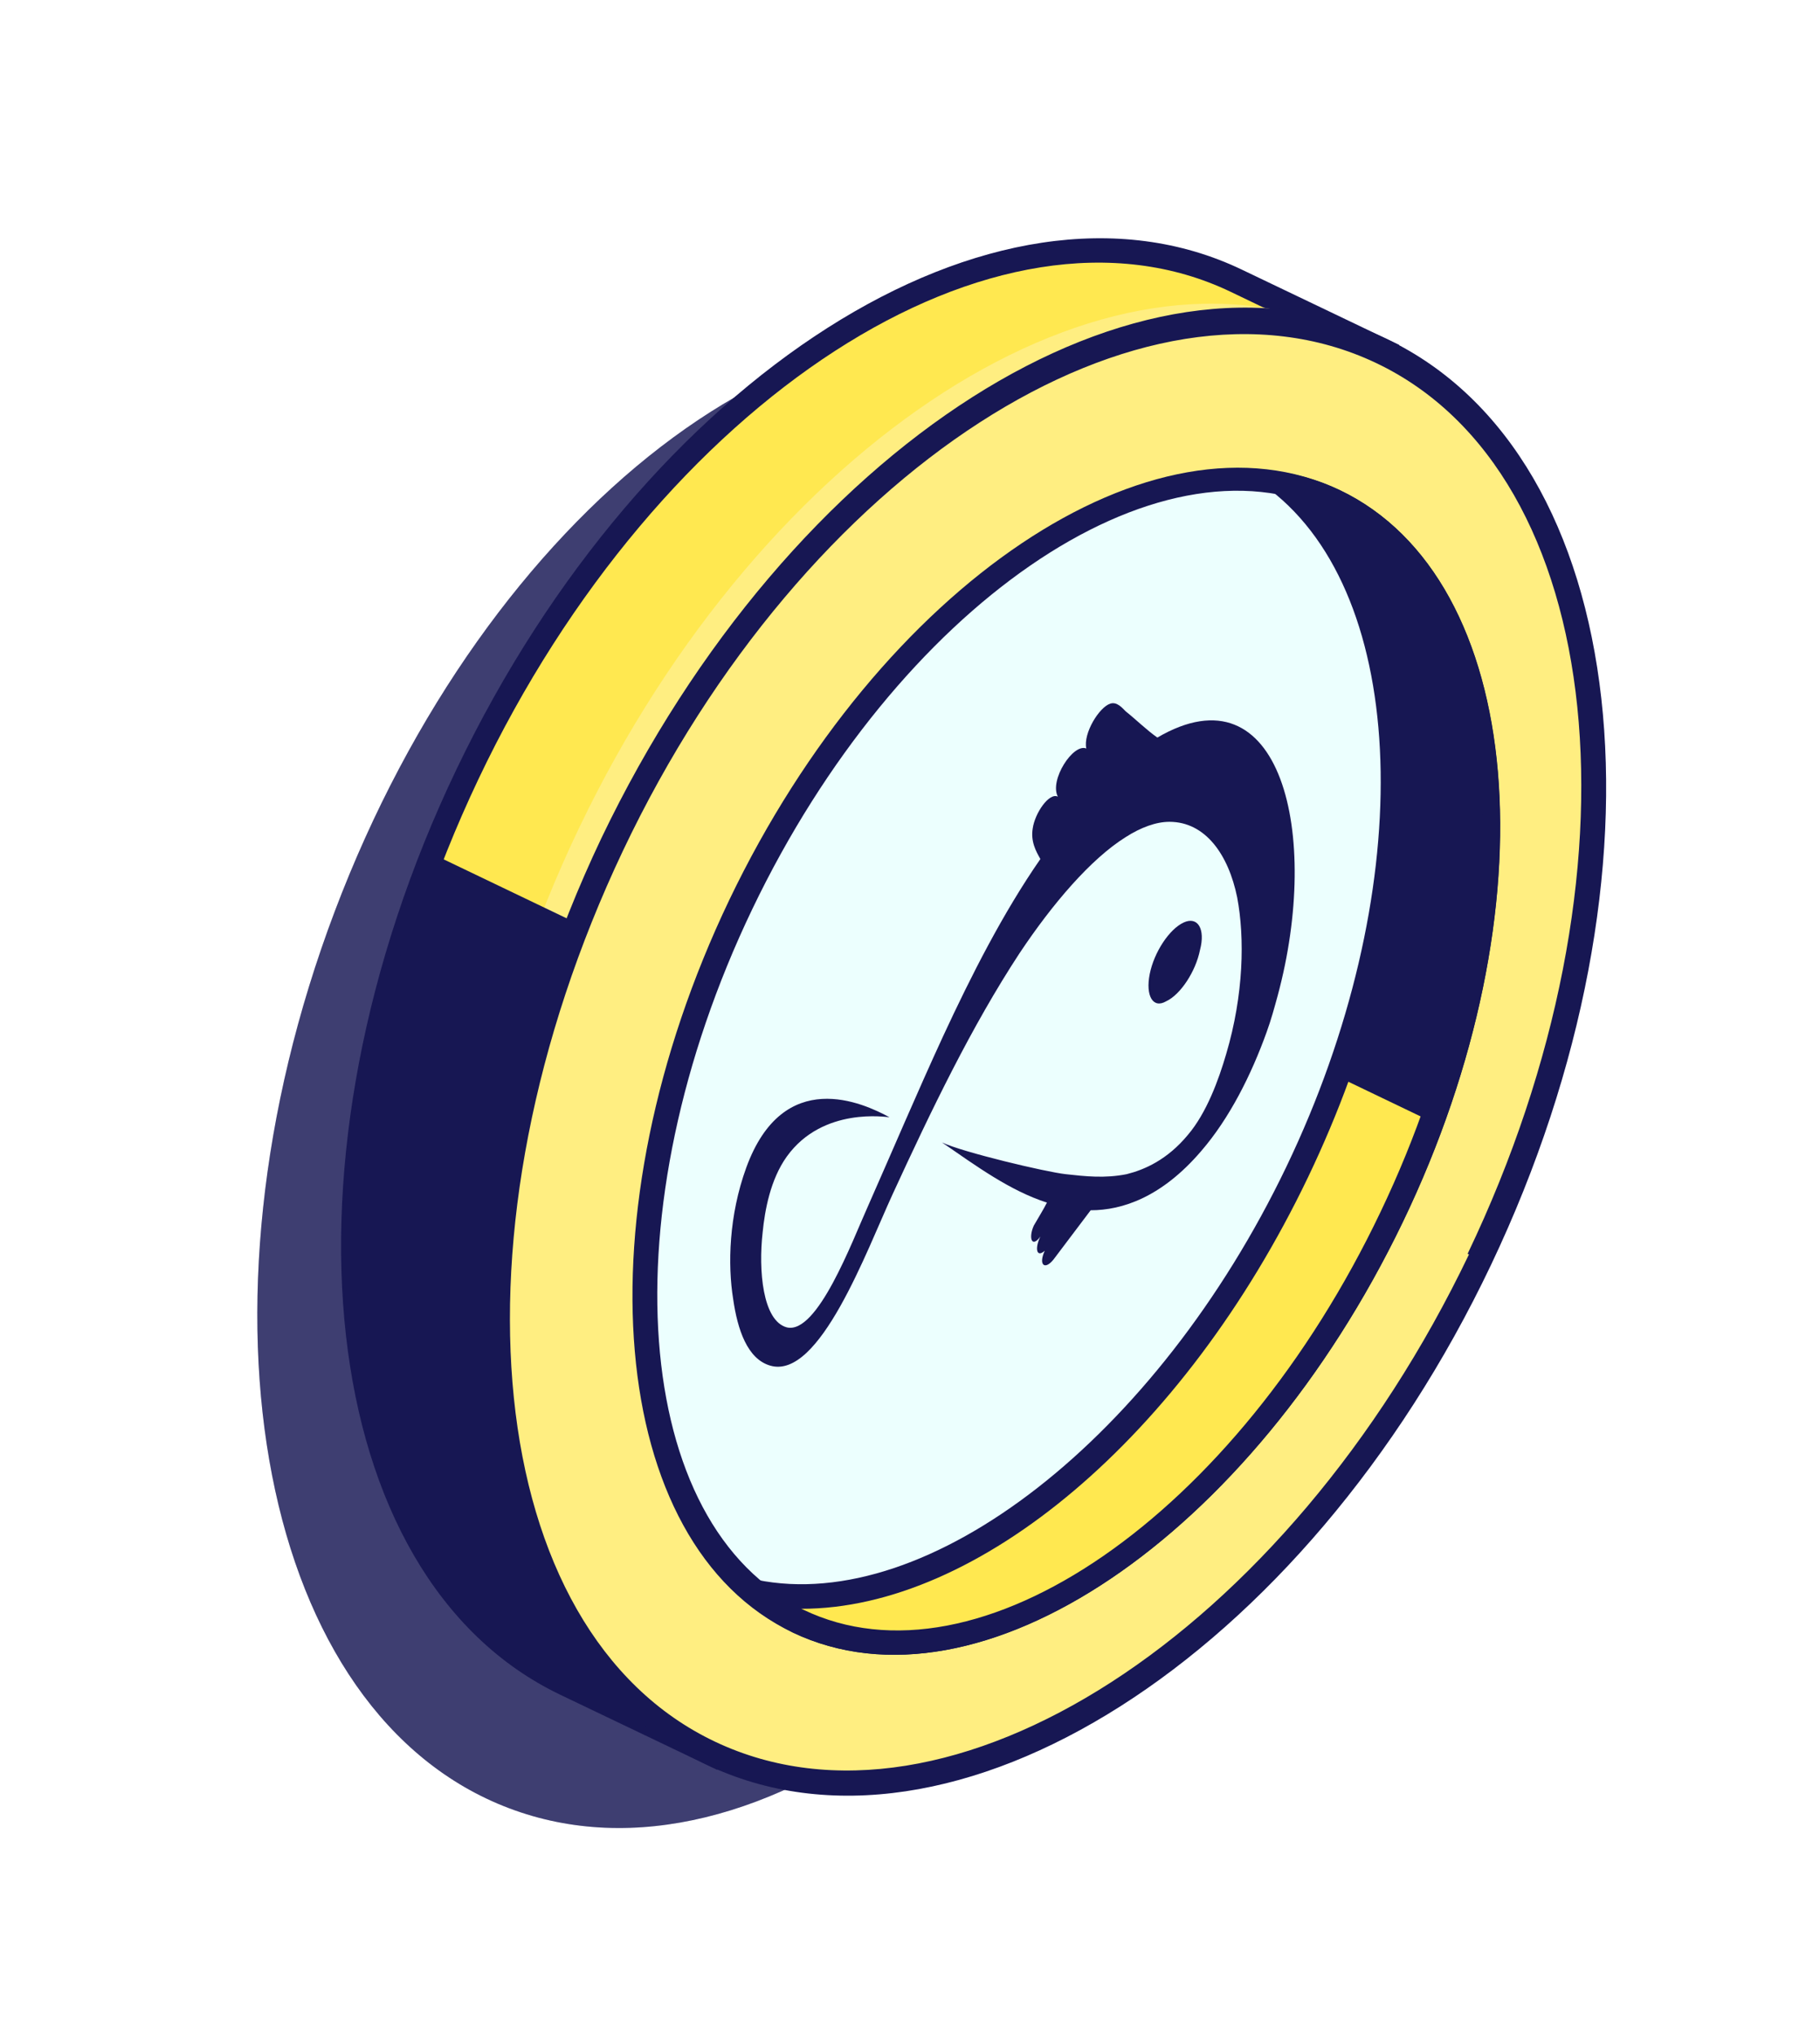 <svg width="102" height="114" viewBox="0 0 102 114" fill="none" xmlns="http://www.w3.org/2000/svg">
<g filter="url(#filter0_d_3906_22115)">
<path d="M69.107 66.084C77.611 43.59 73.236 21.094 59.333 15.838C45.431 10.581 27.266 24.555 18.762 47.048C10.257 69.542 14.633 92.038 28.535 97.294C42.437 102.551 60.602 88.577 69.107 66.084Z" fill="#4E4E8D"/>
<path d="M69.107 66.084C77.611 43.59 73.236 21.094 59.333 15.838C45.431 10.581 27.266 24.555 18.762 47.048C10.257 69.542 14.633 92.038 28.535 97.294C42.437 102.551 60.602 88.577 69.107 66.084Z" fill="black" fill-opacity="0.2"/>
</g>
<path d="M40.975 95.868C52.965 94.935 66.595 83.714 74.781 66.623C82.967 49.532 83.158 31.909 76.396 21.967L77.501 19.625L69.312 15.714C55.91 9.282 36.632 21.671 26.213 43.39C15.794 65.109 18.271 87.885 31.674 94.318L39.862 98.229L40.975 95.868Z" fill="#FFE850"/>
<path d="M25.587 43.086C36.127 21.075 55.825 8.497 69.608 15.109L78.421 19.324L77.184 21.93C84.031 32.384 83.338 50.392 75.397 66.947C67.456 83.502 53.878 95.313 41.428 96.533L40.19 99.139L31.377 94.924C17.652 88.335 15.056 65.077 25.587 43.086ZM76.575 19.994L68.98 16.351C55.939 10.091 36.932 22.319 26.807 43.659C16.681 64.999 18.905 87.397 31.978 93.58L39.581 97.203L40.573 95.133L40.968 95.115C53.04 94.148 66.389 82.56 74.199 66.269C82.008 49.977 82.677 32.302 75.864 22.316L75.633 21.993L76.575 19.994Z" fill="#171753"/>
<path d="M39.81 98.185C26.4 91.773 23.991 68.888 34.342 47.277C44.693 25.666 64.023 13.208 77.441 19.602C90.86 25.995 93.261 48.9 82.91 70.51C72.558 92.121 53.271 104.642 39.81 98.185Z" fill="#FFEE81"/>
<path d="M81.01 69.603C91.399 47.915 88.955 25.128 75.55 18.707C62.146 12.286 42.857 24.662 32.468 46.35C22.079 68.038 24.524 90.825 37.928 97.246C51.332 103.667 70.621 91.29 81.01 69.603Z" fill="#FFEE81"/>
<path d="M33.698 46.964C44.238 24.954 63.927 12.394 77.719 18.987C91.51 25.58 94.047 48.815 83.566 70.849C73.085 92.884 53.329 105.438 39.546 98.826C25.763 92.214 23.236 69.007 33.698 46.964ZM82.25 70.236C92.461 48.909 90.152 26.498 77.098 20.323C64.043 14.149 45.05 26.291 34.916 47.65C24.782 69.009 27.014 91.389 40.088 97.571C53.161 103.754 72.124 91.576 82.327 70.268L82.25 70.236Z" fill="#171753"/>
<path d="M78.032 68.175C86.329 50.854 84.88 32.897 74.795 28.066C64.71 23.235 49.809 33.36 41.512 50.681C33.215 68.002 34.663 85.96 44.748 90.79C54.833 95.621 69.734 85.496 78.032 68.175Z" fill="#ECFFFE"/>
<path d="M40.873 50.41C49.339 32.753 64.676 22.465 75.1 27.461C85.525 32.456 87.105 50.857 78.608 68.48C70.111 86.102 54.88 96.41 44.439 91.454C33.998 86.497 32.435 68.057 40.873 50.41ZM77.448 67.818C85.55 50.874 84.246 33.292 74.524 28.633C64.802 23.974 50.285 33.986 42.163 50.922C34.042 67.857 35.357 85.466 45.079 90.126C54.801 94.785 69.287 84.851 77.377 67.879L77.448 67.818Z" fill="#171753"/>
<path d="M78.041 68.199C86.342 50.883 84.879 32.917 74.764 28.163C73.861 27.743 72.908 27.44 71.928 27.263C79.684 33.703 80.235 49.971 72.689 65.735C65.144 81.498 52.085 91.34 42.227 89.264C42.986 89.909 43.82 90.46 44.71 90.906C54.825 95.659 69.731 85.535 78.041 68.199Z" fill="#FFE850"/>
<path d="M41.13 88.174L42.407 88.497C52.059 90.466 64.827 80.503 72.096 65.353C79.365 50.204 79.102 34.009 71.516 27.707L70.294 26.701L72.108 26.496C73.143 26.684 74.149 27.009 75.099 27.461C85.504 32.448 87.103 50.857 78.607 68.48C70.11 86.102 54.879 96.41 44.438 91.454C43.498 90.978 42.617 90.392 41.815 89.709L41.13 88.174ZM77.376 67.879C85.478 50.936 84.174 33.354 74.452 28.695L74.355 28.654C80.57 36.345 80.288 51.382 73.307 65.946C66.326 80.509 54.788 90.138 44.898 90.12L45.015 90.168C54.826 94.887 69.285 84.851 77.376 67.879Z" fill="#171753"/>
<path d="M80.121 62.781L74.958 60.304L77.491 50.772L77.917 40.391L75.448 31.565L71.966 27.166L76.697 28.987L80.871 34.241L83.028 41.072L83.18 50.714L80.826 61.298L80.121 62.781Z" fill="#171753"/>
<path d="M32.438 51.768L24.102 47.773L21.173 57.824L19.51 68.058L20.972 80.198L25.359 89.339L29.425 93.206L36 96.177L29.804 87.834L28.039 76.205L29.576 60.777L32.438 51.768Z" fill="#171753"/>
<path d="M64.436 54.558C64.681 53.332 65.538 52.044 66.335 51.677C67.132 51.309 67.561 52.044 67.254 53.209C67.009 54.435 66.151 55.722 65.355 56.09C64.619 56.519 64.19 55.784 64.436 54.558Z" fill="#171753"/>
<path d="M71.604 55.782C71.42 56.456 71.236 57.131 70.991 57.805C70.133 60.196 68.907 62.647 67.314 64.486C65.108 67.061 62.902 67.796 61.125 67.796C59.042 70.555 59.042 70.555 59.042 70.555C58.552 71.168 58.184 70.861 58.552 70.064C58.062 70.493 58 69.88 58.307 69.267C57.816 69.942 57.633 69.329 57.939 68.654C58.184 68.225 58.491 67.735 58.674 67.367C56.591 66.693 54.753 65.344 52.792 63.996C53.956 64.547 58.613 65.651 59.716 65.773C60.819 65.896 61.922 66.019 63.148 65.773C64.128 65.528 65.415 64.977 66.579 63.567C67.621 62.341 68.295 60.502 68.724 59.031C69.704 55.721 69.765 52.533 69.336 50.266C68.846 47.875 67.559 46.036 65.537 46.036C64.802 46.036 63.944 46.343 63.086 46.894C61.125 48.12 58.981 50.633 57.142 53.392C54.446 57.498 52.179 62.218 50.035 66.877C48.564 70.064 45.929 77.297 43.172 76.5C41.885 76.133 41.333 74.478 41.088 72.761C40.782 70.861 40.843 68.103 41.824 65.406C43.907 59.705 48.38 61.789 49.851 62.586C49.728 62.586 46.113 61.973 44.091 64.793C43.172 66.08 42.865 67.796 42.743 69.022C42.498 71.168 42.743 73.987 44.091 74.355C45.806 74.784 47.767 69.513 48.625 67.612C50.035 64.425 51.383 61.237 52.853 58.05C54.446 54.617 56.223 51.124 58.307 48.12C58.062 47.691 57.755 47.139 57.878 46.404C58 45.546 58.797 44.381 59.287 44.626C58.797 43.707 60.145 41.623 60.88 41.929C60.697 41.071 61.616 39.6 62.228 39.416C62.596 39.293 62.902 39.661 63.086 39.845C63.699 40.335 64.251 40.887 64.863 41.316C71.787 37.271 74.055 46.71 71.604 55.782Z" fill="#171753"/>
<defs>
<filter id="filter0_d_3906_22115" x="10.421" y="14.731" width="67.026" height="91.67" filterUnits="userSpaceOnUse" color-interpolation-filters="sRGB">
<feFlood flood-opacity="0" result="BackgroundImageFix"/>
<feColorMatrix in="SourceAlpha" type="matrix" values="0 0 0 0 0 0 0 0 0 0 0 0 0 0 0 0 0 0 127 0" result="hardAlpha"/>
<feOffset dy="4"/>
<feGaussianBlur stdDeviation="2"/>
<feComposite in2="hardAlpha" operator="out"/>
<feColorMatrix type="matrix" values="0 0 0 0 0 0 0 0 0 0 0 0 0 0 0 0 0 0 0.25 0"/>
<feBlend mode="normal" in2="BackgroundImageFix" result="effect1_dropShadow_3906_22115"/>
<feBlend mode="normal" in="SourceGraphic" in2="effect1_dropShadow_3906_22115" result="shape"/>
</filter>
</defs>
</svg>
